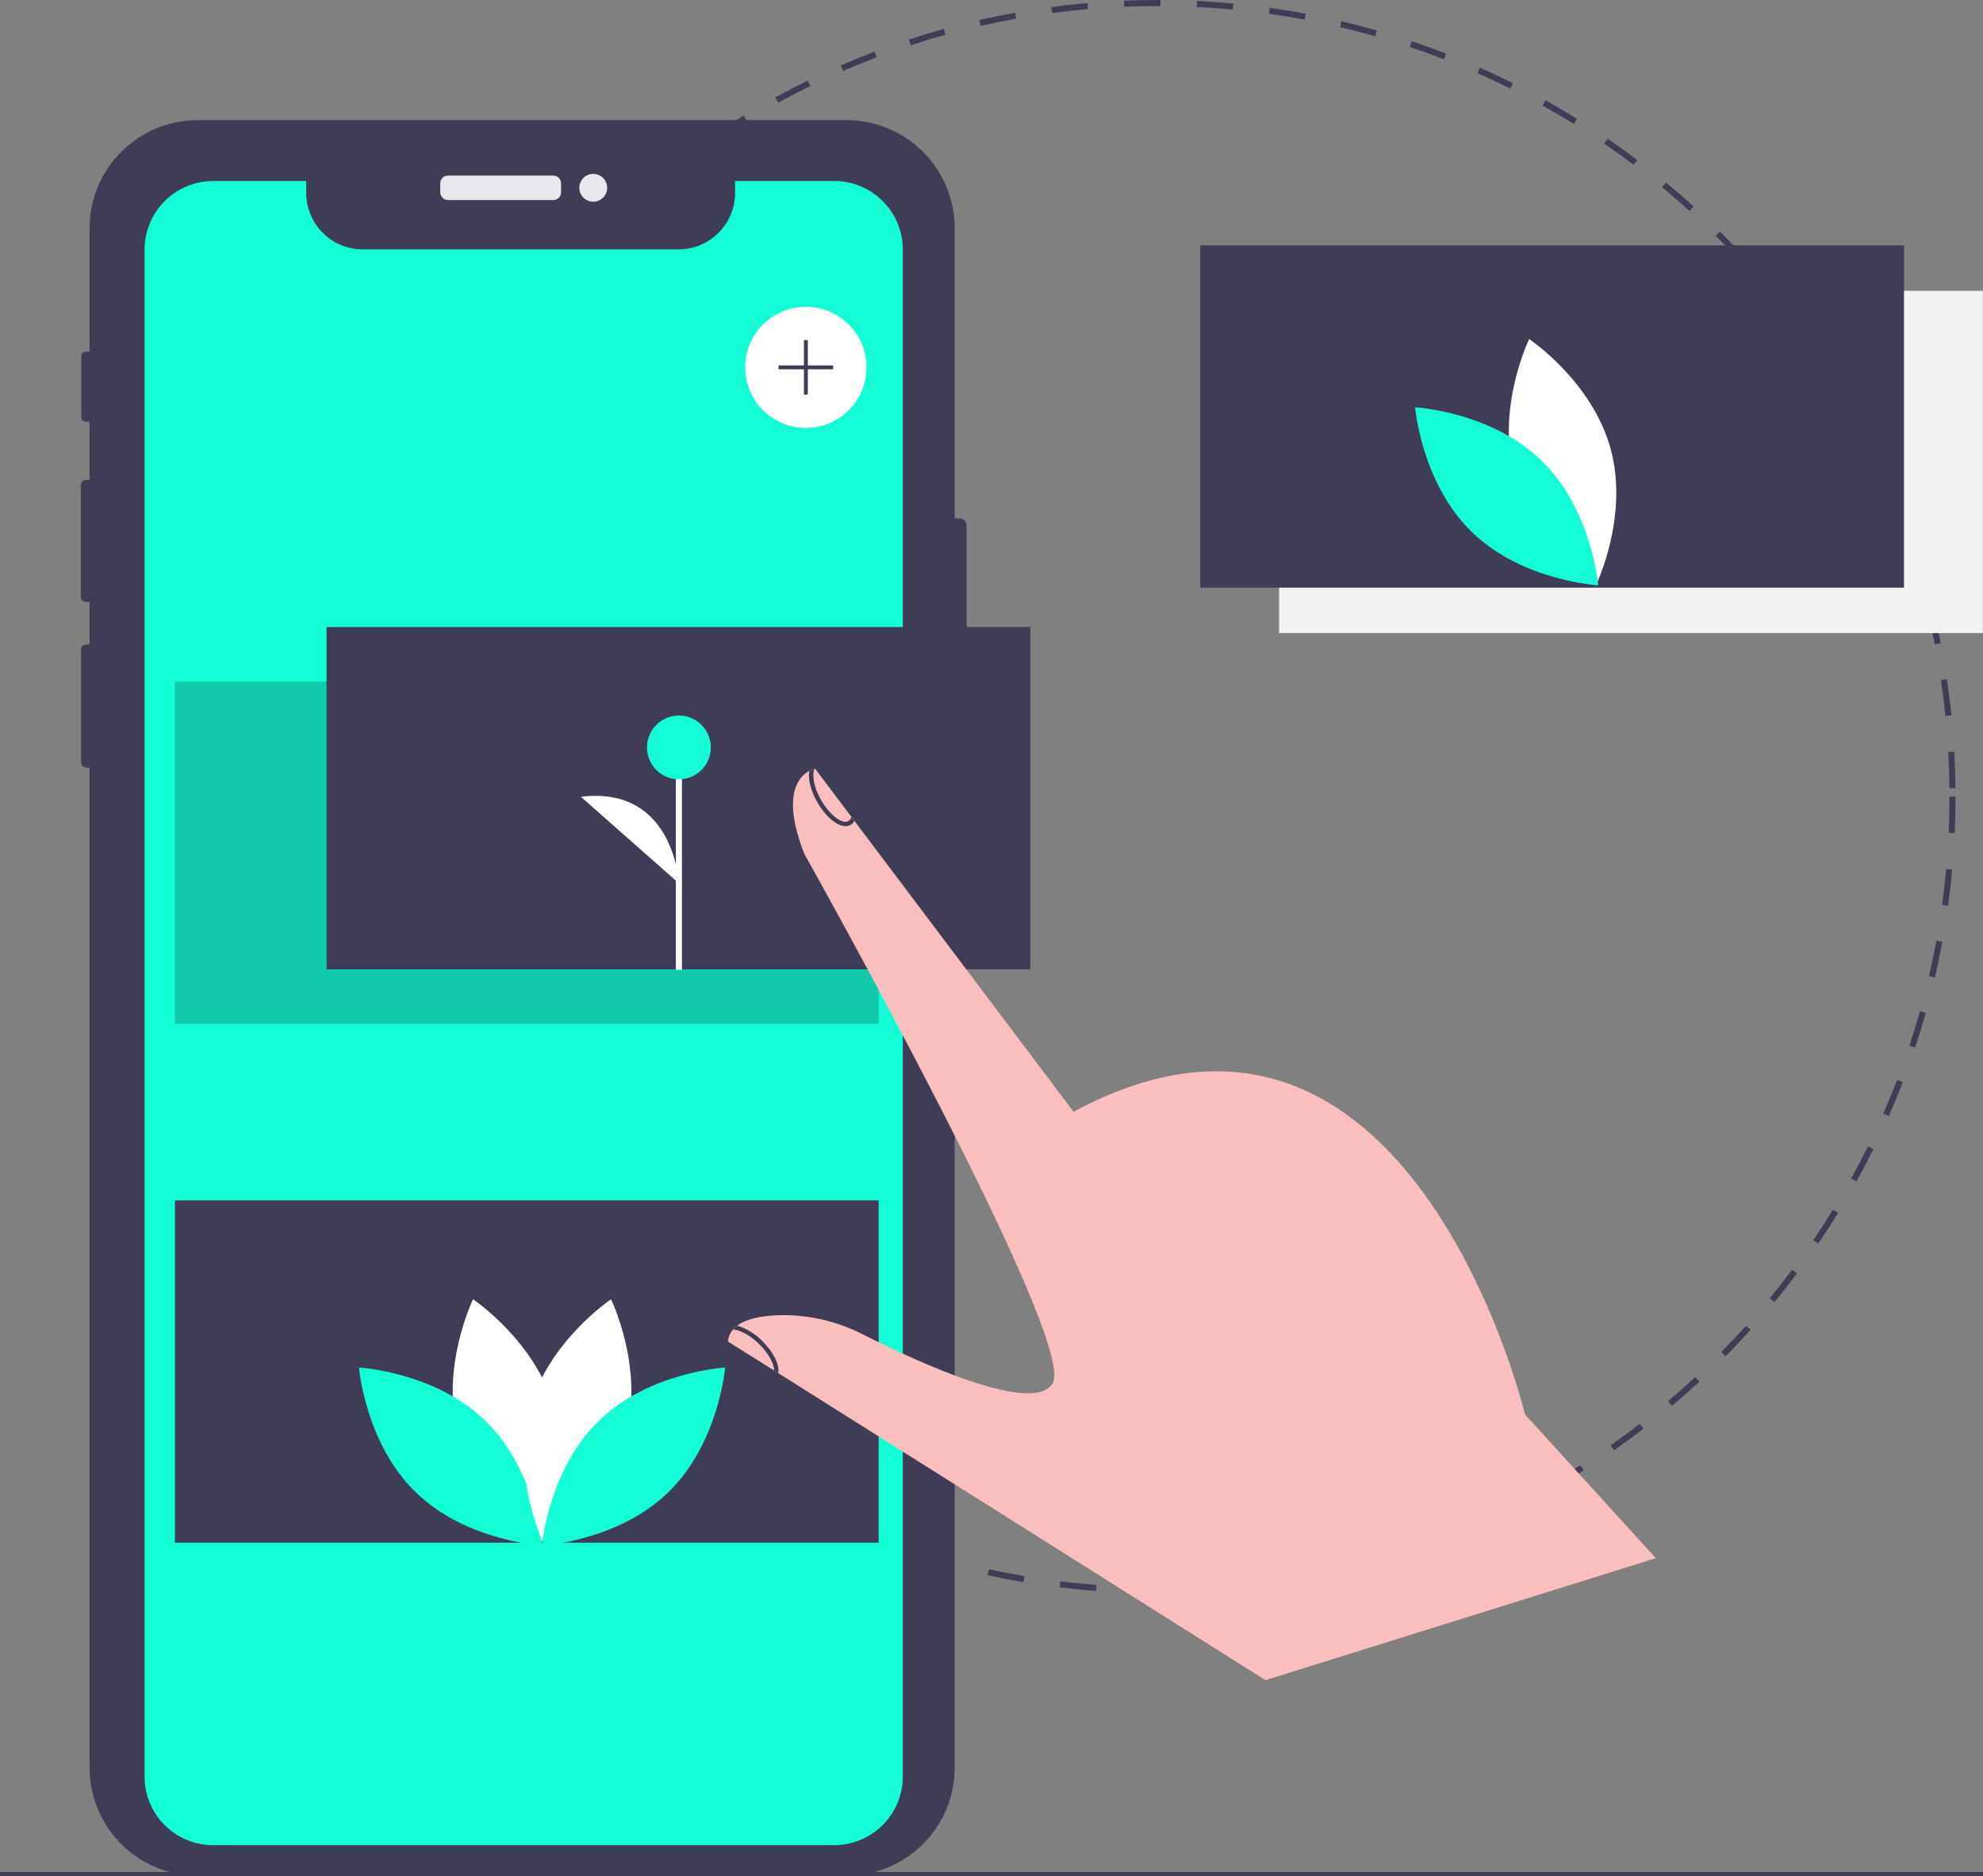 <svg width="100%" height="100%" viewBox="0 0 482 456" version="1.1" xmlns="http://www.w3.org/2000/svg" xmlns:xlink="http://www.w3.org/1999/xlink" xml:space="preserve" xmlns:serif="http://www.serif.com/" style="fill-rule:evenodd;clip-rule:evenodd;stroke-linejoin:round;stroke-miterlimit:2;">
    <rect x="0" y="0" width="482" height="456" fill="#808080" stroke="none"/>
    <g transform="matrix(1,0,0,1,-124,0)">
        <g>
            <path d="M405.403,387.27C403.357,387.27 401.29,387.238 399.262,387.175L399.308,385.703C402.221,385.794 405.193,385.819 408.119,385.779L408.14,387.251C407.229,387.264 406.316,387.27 405.403,387.27ZM417.012,386.929L416.926,385.459C419.843,385.287 422.797,385.046 425.707,384.741L425.861,386.205C422.929,386.512 419.952,386.756 417.012,386.929ZM390.397,386.699C387.456,386.474 384.484,386.179 381.562,385.821L381.742,384.36C384.641,384.715 387.591,385.008 390.51,385.231L390.397,386.699ZM434.666,385.08L434.445,383.625C437.344,383.186 440.264,382.676 443.123,382.108L443.411,383.552C440.529,384.124 437.587,384.638 434.666,385.08ZM372.778,384.542C369.872,384.05 366.939,383.485 364.06,382.861L364.373,381.421C367.23,382.041 370.14,382.602 373.024,383.089L372.778,384.542ZM452.077,381.625L451.723,380.195C454.568,379.493 457.429,378.716 460.226,377.888L460.645,379.3C457.826,380.135 454.944,380.917 452.077,381.625ZM355.43,380.78C352.58,380.023 349.711,379.191 346.905,378.304L347.349,376.901C350.134,377.78 352.981,378.606 355.809,379.357L355.43,380.78ZM469.097,376.583L468.613,375.192C471.373,374.234 474.15,373.198 476.867,372.112L477.414,373.48C474.677,374.573 471.879,375.617 469.097,376.583ZM338.481,375.43C335.712,374.414 332.927,373.317 330.202,372.171L330.775,370.814C333.478,371.951 336.242,373.039 338.99,374.048L338.481,375.43ZM485.561,370.005L484.95,368.665C487.601,367.462 490.266,366.178 492.871,364.848L493.542,366.16C490.917,367.499 488.232,368.793 485.561,370.005ZM322.085,368.537C319.424,367.271 316.753,365.924 314.147,364.533L314.842,363.235C317.429,364.615 320.079,365.951 322.72,367.208L322.085,368.537ZM501.339,361.951L500.608,360.673C503.151,359.224 505.689,357.701 508.151,356.146L508.939,357.39C506.458,358.957 503.901,360.492 501.339,361.951ZM306.404,360.171C303.873,358.668 301.339,357.082 298.871,355.46L299.683,354.23C302.131,355.841 304.646,357.414 307.158,358.906L306.404,360.171ZM516.324,352.485L515.48,351.279C517.874,349.608 520.263,347.859 522.581,346.08L523.479,347.248C521.144,349.04 518.736,350.803 516.324,352.485ZM291.564,350.411C289.184,348.685 286.807,346.877 284.497,345.035L285.417,343.885C287.709,345.712 290.069,347.507 292.43,349.219L291.564,350.411ZM530.39,341.69L529.439,340.564C531.671,338.684 533.892,336.725 536.041,334.74L537.042,335.821C534.877,337.821 532.639,339.795 530.39,341.69ZM277.684,339.345C275.467,337.406 273.265,335.39 271.138,333.352L272.16,332.289C274.27,334.312 276.455,336.313 278.655,338.237L277.684,339.345ZM543.421,329.655L542.371,328.621C544.428,326.539 546.463,324.385 548.418,322.219L549.514,323.204C547.544,325.387 545.494,327.557 543.421,329.655ZM264.875,327.069C262.841,324.934 260.832,322.726 258.905,320.509L260.019,319.544C261.931,321.745 263.925,323.935 265.943,326.054L264.875,327.069ZM555.307,316.482L554.168,315.547C556.026,313.289 557.856,310.958 559.608,308.62L560.788,309.501C559.024,311.858 557.18,314.207 555.307,316.482ZM253.241,313.686C251.415,311.382 249.616,309.003 247.896,306.615L249.093,305.755C250.8,308.124 252.585,310.485 254.398,312.773L253.241,313.686ZM565.945,302.277L564.726,301.45C566.37,299.032 567.981,296.543 569.513,294.052L570.77,294.823C569.225,297.333 567.602,299.841 565.945,302.277ZM242.881,299.31C241.274,296.85 239.701,294.319 238.206,291.786L239.476,291.038C240.96,293.552 242.521,296.064 244.116,298.505L242.881,299.31ZM575.247,287.154L573.957,286.442C575.372,283.884 576.748,281.257 578.046,278.633L579.368,279.286C578.06,281.929 576.674,284.576 575.247,287.154ZM233.882,284.058C232.506,281.462 231.173,278.799 229.918,276.143L231.252,275.515C232.497,278.151 233.82,280.794 235.185,283.369L233.882,284.058ZM583.122,271.235L581.772,270.644C582.947,267.965 584.075,265.22 585.126,262.488L586.502,263.016C585.444,265.769 584.306,268.535 583.122,271.235ZM226.323,268.058C225.193,265.349 224.11,262.577 223.106,259.819L224.492,259.316C225.488,262.053 226.563,264.803 227.684,267.491L226.323,268.058ZM589.499,254.646L588.099,254.183C589.02,251.415 589.888,248.585 590.68,245.771L592.1,246.17C591.302,249.005 590.426,251.857 589.499,254.646ZM220.265,251.42C219.388,248.613 218.563,245.747 217.815,242.898L219.241,242.524C219.984,245.351 220.802,248.196 221.673,250.981L220.265,251.42ZM594.306,237.582L592.869,237.248C593.529,234.41 594.133,231.512 594.663,228.635L596.114,228.901C595.579,231.801 594.971,234.721 594.306,237.582ZM215.761,234.273C215.146,231.397 214.59,228.467 214.107,225.563L215.562,225.321C216.041,228.204 216.593,231.111 217.203,233.965L215.761,234.273ZM597.519,220.149L596.058,219.949C596.454,217.065 596.789,214.124 597.053,211.208L598.522,211.34C598.256,214.28 597.918,217.243 597.519,220.149ZM212.855,216.787C212.507,213.872 212.222,210.903 212.006,207.963L213.477,207.855C213.691,210.774 213.974,213.72 214.32,216.613L212.855,216.787ZM599.123,202.497L597.65,202.431C597.781,199.513 597.848,196.553 597.848,193.635L599.322,193.635C599.322,196.576 599.255,199.557 599.123,202.497ZM211.559,199.109C211.509,197.303 211.483,195.461 211.483,193.635C211.483,192.502 211.493,191.371 211.512,190.242L212.987,190.268C212.967,191.388 212.958,192.511 212.958,193.635C212.958,195.448 212.984,197.276 213.033,199.069L211.559,199.109ZM597.837,191.581C597.806,188.661 597.709,185.702 597.547,182.785L599.018,182.703C599.182,185.643 599.28,188.624 599.311,191.565L597.837,191.581ZM213.337,181.477L211.865,181.385C212.049,178.443 212.303,175.471 212.62,172.553L214.086,172.711C213.771,175.608 213.52,178.557 213.337,181.477ZM596.857,174.015C596.562,171.112 596.196,168.175 595.768,165.285L597.227,165.07C597.658,167.982 598.027,170.942 598.324,173.867L596.857,174.015ZM215.234,163.989L213.776,163.764C214.228,160.851 214.753,157.915 215.337,155.036L216.782,155.328C216.203,158.185 215.682,161.099 215.234,163.989ZM594.28,156.615C593.717,153.743 593.083,150.851 592.393,148.021L593.826,147.673C594.521,150.525 595.16,153.438 595.727,156.332L594.28,156.615ZM218.727,146.748L217.296,146.39C218.012,143.538 218.806,140.662 219.654,137.843L221.066,138.266C220.224,141.064 219.437,143.918 218.727,146.748ZM590.112,139.523C589.29,136.719 588.391,133.899 587.441,131.139L588.835,130.66C589.793,133.441 590.699,136.284 591.528,139.109L590.112,139.523ZM223.803,129.878L222.412,129.39C223.392,126.606 224.45,123.809 225.557,121.077L226.924,121.629C225.826,124.34 224.776,127.116 223.803,129.878ZM584.385,122.887C583.31,120.177 582.158,117.458 580.961,114.804L582.306,114.199C583.512,116.874 584.673,119.614 585.756,122.345L584.385,122.887ZM230.422,113.535L229.082,112.92C230.313,110.242 231.624,107.556 232.978,104.938L234.289,105.613C232.945,108.212 231.644,110.877 230.422,113.535ZM577.168,106.882C575.848,104.283 574.45,101.678 573.012,99.141L574.295,98.415C575.745,100.972 577.153,103.597 578.483,106.217L577.168,106.882ZM238.516,97.878L237.238,97.144C238.709,94.593 240.26,92.04 241.849,89.556L243.092,90.348C241.515,92.813 239.975,95.347 238.516,97.878ZM568.505,91.594C566.946,89.117 565.315,86.65 563.655,84.26L564.866,83.421C566.539,85.829 568.183,88.315 569.753,90.811L568.505,91.594ZM248.007,83.037L246.802,82.188C248.502,79.781 250.28,77.381 252.086,75.056L253.251,75.958C251.459,78.266 249.694,80.647 248.007,83.037ZM558.473,77.152C556.696,74.828 554.846,72.518 552.972,70.285L554.102,69.339C555.99,71.589 557.855,73.917 559.646,76.259L558.473,77.152ZM258.812,69.128L257.689,68.173C259.597,65.936 261.586,63.708 263.599,61.554L264.677,62.558C262.679,64.697 260.706,66.907 258.812,69.128ZM547.162,63.673C545.181,61.521 543.126,59.387 541.055,57.332L542.095,56.287C544.182,58.358 546.252,60.508 548.248,62.677L547.162,63.673ZM270.834,56.264L269.803,55.211C271.911,53.151 274.094,51.115 276.288,49.158L277.27,50.257C275.092,52.198 272.927,54.219 270.834,56.264L270.834,56.264ZM534.666,51.272C532.495,49.306 530.254,47.367 528.004,45.509L528.945,44.374C531.211,46.246 533.47,48.2 535.657,50.182L534.666,51.272ZM283.972,44.549L283.041,43.407C285.322,41.552 287.679,39.723 290.047,37.97L290.926,39.153C288.575,40.893 286.236,42.708 283.972,44.549ZM521.086,40.053C518.744,38.291 516.334,36.563 513.923,34.916L514.755,33.701C517.185,35.36 519.613,37.101 521.973,38.876L521.086,40.053ZM298.116,34.081L297.293,32.86C299.734,31.22 302.247,29.614 304.762,28.086L305.528,29.344C303.032,30.86 300.538,32.454 298.116,34.081ZM506.531,30.112C504.039,28.572 501.48,27.071 498.925,25.649L499.642,24.363C502.217,25.795 504.796,27.308 507.307,28.86L506.531,30.112ZM313.148,24.951L312.44,23.659C315.023,22.248 317.671,20.879 320.311,19.589L320.959,20.912C318.339,22.192 315.711,23.55 313.148,24.951ZM491.119,21.539C488.496,20.234 485.808,18.973 483.13,17.791L483.727,16.444C486.425,17.635 489.134,18.906 491.778,20.221L491.119,21.539ZM328.943,17.236L328.357,15.885C331.056,14.717 333.817,13.597 336.562,12.556L337.086,13.932C334.361,14.966 331.622,16.077 328.943,17.236ZM474.974,14.413C472.244,13.356 469.449,12.347 466.668,11.415L467.137,10.019C469.94,10.958 472.756,11.975 475.507,13.041L474.974,14.413ZM345.392,10.999L344.933,9.6C347.736,8.683 350.595,7.819 353.431,7.033L353.825,8.452C351.011,9.232 348.173,10.089 345.392,10.999ZM458.252,8.81C455.439,8.009 452.571,7.264 449.726,6.594L450.064,5.161C452.931,5.836 455.822,6.587 458.657,7.393L458.252,8.81ZM362.367,6.295L362.039,4.86C364.912,4.204 367.839,3.607 370.737,3.085L370.999,4.534C368.122,5.052 365.218,5.645 362.367,6.295ZM441.106,4.773C438.234,4.235 435.309,3.756 432.412,3.35L432.616,1.892C435.536,2.302 438.484,2.784 441.378,3.326L441.106,4.773ZM379.704,3.171L379.509,1.712C382.428,1.323 385.397,0.995 388.332,0.74L388.46,2.207C385.547,2.461 382.601,2.785 379.704,3.171L379.704,3.171ZM423.661,2.326C420.756,2.053 417.8,1.842 414.873,1.701L414.945,0.23C417.893,0.373 420.872,0.585 423.799,0.86L423.661,2.326ZM397.254,1.642L397.192,0.171C399.902,0.058 402.664,0.001 405.403,0L406.07,0.001L406.066,1.474L405.403,1.473C402.685,1.473 399.943,1.53 397.254,1.642L397.254,1.642Z" style="fill:rgb(63,61,86);fill-rule:nonzero;"/>
            <path d="M358.938,127.674L358.938,176.031C358.936,176.478 358.758,176.906 358.442,177.222C358.125,177.538 357.697,177.716 357.249,177.717L356.047,177.717L356.047,429.627C356.047,436.597 353.273,443.283 348.337,448.212C343.401,453.141 336.705,455.91 329.724,455.911L172.089,455.911C168.633,455.911 165.21,455.23 162.017,453.909C158.824,452.588 155.923,450.652 153.479,448.211C151.036,445.77 149.097,442.873 147.775,439.684C146.453,436.495 145.773,433.078 145.773,429.627L145.773,186.552L144.903,186.552C144.588,186.552 144.285,186.428 144.061,186.206C143.837,185.984 143.71,185.682 143.709,185.367L143.709,157.845C143.709,157.689 143.74,157.534 143.8,157.389C143.86,157.244 143.948,157.113 144.059,157.002C144.17,156.891 144.301,156.803 144.446,156.743C144.591,156.683 144.746,156.653 144.903,156.653L145.773,156.653L145.773,146.286L144.896,146.286C144.565,146.285 144.247,146.152 144.014,145.918C143.78,145.683 143.649,145.365 143.65,145.035L143.65,117.889C143.651,117.559 143.782,117.243 144.016,117.01C144.249,116.777 144.566,116.645 144.896,116.645L145.773,116.645L145.773,102.494L144.881,102.494C144.736,102.494 144.592,102.465 144.458,102.41C144.323,102.355 144.201,102.273 144.099,102.171C143.996,102.068 143.915,101.946 143.859,101.812C143.803,101.678 143.775,101.534 143.775,101.389L143.775,86.576C143.775,86.282 143.891,86 144.098,85.792C144.305,85.583 144.587,85.465 144.881,85.464L145.773,85.464L145.773,55.469C145.774,48.5 148.546,41.817 153.481,36.889C158.416,31.961 165.11,29.192 172.089,29.192L329.724,29.192C336.704,29.192 343.399,31.96 348.335,36.888C353.271,41.816 356.045,48.499 356.047,55.469L356.047,125.988L357.249,125.988C357.697,125.989 358.125,126.167 358.442,126.483C358.758,126.799 358.936,127.227 358.938,127.674Z" style="fill:rgb(63,61,86);fill-rule:nonzero;"/>
            <path d="M258.501,42.671L232.886,42.671C231.851,42.671 231.012,43.509 231.012,44.542L231.012,46.753C231.012,47.786 231.851,48.624 232.886,48.624L258.501,48.624C259.536,48.624 260.375,47.786 260.375,46.753L260.375,44.542C260.375,43.509 259.536,42.671 258.501,42.671Z" style="fill:rgb(230,232,236);fill-rule:nonzero;"/>
            <path d="M268.197,49.024C270.065,49.024 271.579,47.513 271.579,45.647C271.579,43.782 270.065,42.271 268.197,42.271C266.33,42.271 264.815,43.782 264.815,45.647C264.815,47.513 266.33,49.024 268.197,49.024Z" style="fill:rgb(230,232,236);fill-rule:nonzero;"/>
            <path d="M343.442,60.667L343.442,431.806C343.44,436.227 341.68,440.467 338.548,443.593C335.416,446.719 331.17,448.474 326.742,448.475L175.846,448.475C173.652,448.478 171.479,448.05 169.452,447.214C167.424,446.377 165.582,445.15 164.031,443.601C162.479,442.053 161.249,440.214 160.411,438.19C159.572,436.166 159.142,433.996 159.145,431.806L159.145,60.667C159.145,58.477 159.577,56.308 160.416,54.285C161.255,52.262 162.486,50.423 164.036,48.875C165.587,47.326 167.428,46.098 169.455,45.26C171.481,44.422 173.653,43.991 175.846,43.991L198.43,43.991L198.43,46.884C198.43,50.526 199.879,54.019 202.458,56.594C205.037,59.169 208.535,60.615 212.182,60.615L288.924,60.615C292.571,60.615 296.068,59.169 298.647,56.594C301.226,54.019 302.675,50.526 302.675,46.884L302.675,43.991L326.742,43.991C328.935,43.99 331.107,44.421 333.134,45.259C335.16,46.097 337.002,47.325 338.552,48.874C340.103,50.422 341.334,52.261 342.173,54.284C343.012,56.308 343.443,58.477 343.442,60.667Z" style="fill:rgb(19,254,212);fill-rule:nonzero;"/>
            <rect x="166.511" y="165.657" width="171.062" height="83.197" style="fill-opacity:0.2;fill-rule:nonzero;"/>
            <rect x="434.902" y="70.68" width="171.062" height="83.197" style="fill:rgb(242,242,242);fill-rule:nonzero;"/>
            <rect x="166.511" y="291.763" width="171.062" height="83.197" style="fill:rgb(63,61,86);fill-rule:nonzero;"/>
            <path d="M319.877,104.018C328.022,104.018 334.624,97.425 334.624,89.293C334.624,81.16 328.022,74.567 319.877,74.567C311.733,74.567 305.13,81.16 305.13,89.293C305.13,97.425 311.733,104.018 319.877,104.018Z" style="fill:white;fill-rule:nonzero;"/>
            <path d="M326.513,88.819L320.351,88.819L320.351,82.666L319.403,82.666L319.403,88.819L313.241,88.819L313.241,89.766L319.403,89.766L319.403,95.919L320.351,95.919L320.351,89.766L326.513,89.766L326.513,88.819Z" style="fill:rgb(63,61,86);fill-rule:nonzero;"/>
            <rect x="415.731" y="59.637" width="171.062" height="83.197" style="fill:rgb(63,61,86);fill-rule:nonzero;"/>
            <path d="M492.094,115.496C496.572,132.025 511.911,142.262 511.911,142.262C511.911,142.262 519.988,125.7 515.51,109.171C511.032,92.642 495.694,82.406 495.694,82.406C495.694,82.406 487.616,98.968 492.094,115.496Z" style="fill:white;fill-rule:nonzero;"/>
            <path d="M498.674,111.944C510.962,123.888 512.463,142.249 512.463,142.249C512.463,142.249 494.041,141.245 481.754,129.301C469.466,117.357 467.965,98.996 467.965,98.996C467.965,98.996 486.387,100 498.674,111.944Z" style="fill:rgb(19,254,212);fill-rule:nonzero;"/>
            <path d="M235.385,348.889C239.862,365.418 255.201,375.655 255.201,375.655C255.201,375.655 263.278,359.093 258.8,342.564C254.322,326.035 238.984,315.798 238.984,315.798C238.984,315.798 230.907,332.36 235.385,348.889Z" style="fill:white;fill-rule:nonzero;"/>
            <path d="M241.965,345.337C254.253,357.281 255.754,375.642 255.754,375.642C255.754,375.642 237.332,374.637 225.045,362.693C212.757,350.75 211.256,332.389 211.256,332.389C211.256,332.389 229.678,333.393 241.965,345.337Z" style="fill:rgb(19,254,212);fill-rule:nonzero;"/>
            <path d="M276.122,348.889C271.644,365.418 256.306,375.655 256.306,375.655C256.306,375.655 248.228,359.093 252.706,342.564C257.184,326.035 272.522,315.798 272.522,315.798C272.522,315.798 280.6,332.36 276.122,348.889Z" style="fill:white;fill-rule:nonzero;"/>
            <path d="M269.541,345.337C257.254,357.281 255.753,375.642 255.753,375.642C255.753,375.642 274.174,374.637 286.462,362.693C298.749,350.75 300.25,332.389 300.25,332.389C300.25,332.389 281.829,333.393 269.541,345.337Z" style="fill:rgb(19,254,212);fill-rule:nonzero;"/>
            <rect x="124" y="455" width="482" height="1" style="fill:rgb(63,61,86);fill-rule:nonzero;"/>
            <rect x="203.378" y="152.405" width="171.062" height="83.197" style="fill:rgb(63,61,86);fill-rule:nonzero;"/>
            <rect x="288.28" y="180.93" width="1.475" height="54.786" style="fill:white;fill-rule:nonzero;"/>
            <path d="M289.018,189.414C293.303,189.414 296.777,185.945 296.777,181.666C296.777,177.388 293.303,173.919 289.018,173.919C284.733,173.919 281.259,177.388 281.259,181.666C281.259,185.945 284.733,189.414 289.018,189.414Z" style="fill:rgb(19,254,212);fill-rule:nonzero;"/>
            <path d="M289.018,214.696C289.018,214.696 287.909,190.891 265.187,193.658L289.018,214.696Z" style="fill:white;fill-rule:nonzero;"/>
            <path d="M526.483,378.726L431.594,408.368L313.556,333.993L313.551,333.987L313.164,333.749L313.1,333.707L312.162,333.119L300.923,326.058C300.945,325.867 300.971,325.682 301.008,325.502C301.18,324.63 301.579,323.817 302.164,323.147C302.368,322.906 302.591,322.683 302.832,322.48L302.837,322.48C302.943,322.39 303.054,322.3 303.171,322.215C303.288,322.125 303.41,322.04 303.537,321.961C305.71,320.505 308.986,319.886 312.4,319.701C319.773,319.351 327.108,320.939 333.673,324.306C346.942,331.007 375.461,344.193 379.909,336.115C385.74,325.529 319.477,207.489 319.477,207.489C314.022,193.488 318.014,188.914 320.516,187.475C320.59,187.432 320.664,187.39 320.733,187.353C320.998,187.217 321.273,187.1 321.555,187.004C321.702,186.95 321.853,186.906 322.006,186.871C322.046,186.86 322.086,186.851 322.128,186.845L330.917,198.511L331.049,198.686L331.521,199.316L331.664,199.506L384.945,270.214C466.581,226.28 494.677,343.79 494.677,343.79L526.483,378.726Z" style="fill:rgb(251,190,190);fill-rule:nonzero;"/>
            <path d="M331.664,199.506C331.471,199.905 331.166,200.239 330.787,200.469C330.408,200.699 329.971,200.815 329.528,200.803C329.234,200.802 328.942,200.763 328.658,200.686C326.686,200.157 324.402,197.998 322.695,195.049C321.03,192.17 320.346,189.274 320.733,187.353C320.998,187.217 321.273,187.1 321.555,187.003C321.702,186.95 321.853,186.906 322.006,186.871C321.322,188.21 321.73,191.254 323.617,194.52C325.16,197.193 327.248,199.215 328.929,199.66C329.134,199.745 329.356,199.782 329.578,199.768C329.8,199.754 330.015,199.688 330.208,199.577C330.4,199.466 330.564,199.312 330.687,199.127C330.81,198.942 330.889,198.731 330.917,198.511L331.049,198.686L331.521,199.316L331.664,199.506Z" style="fill:rgb(63,61,86);fill-rule:nonzero;"/>
            <path d="M313.164,333.749L313.1,333.707L312.162,333.119C312.167,331.611 311.022,329.139 308.493,326.656C306.357,324.576 303.876,323.21 302.164,323.147C302.368,322.906 302.591,322.683 302.832,322.48L302.837,322.48C302.943,322.39 303.055,322.3 303.171,322.215C305.479,322.895 307.57,324.165 309.236,325.899C312.013,328.625 313.54,331.732 313.164,333.749Z" style="fill:rgb(63,61,86);fill-rule:nonzero;"/>
        </g>
    </g>
</svg>
